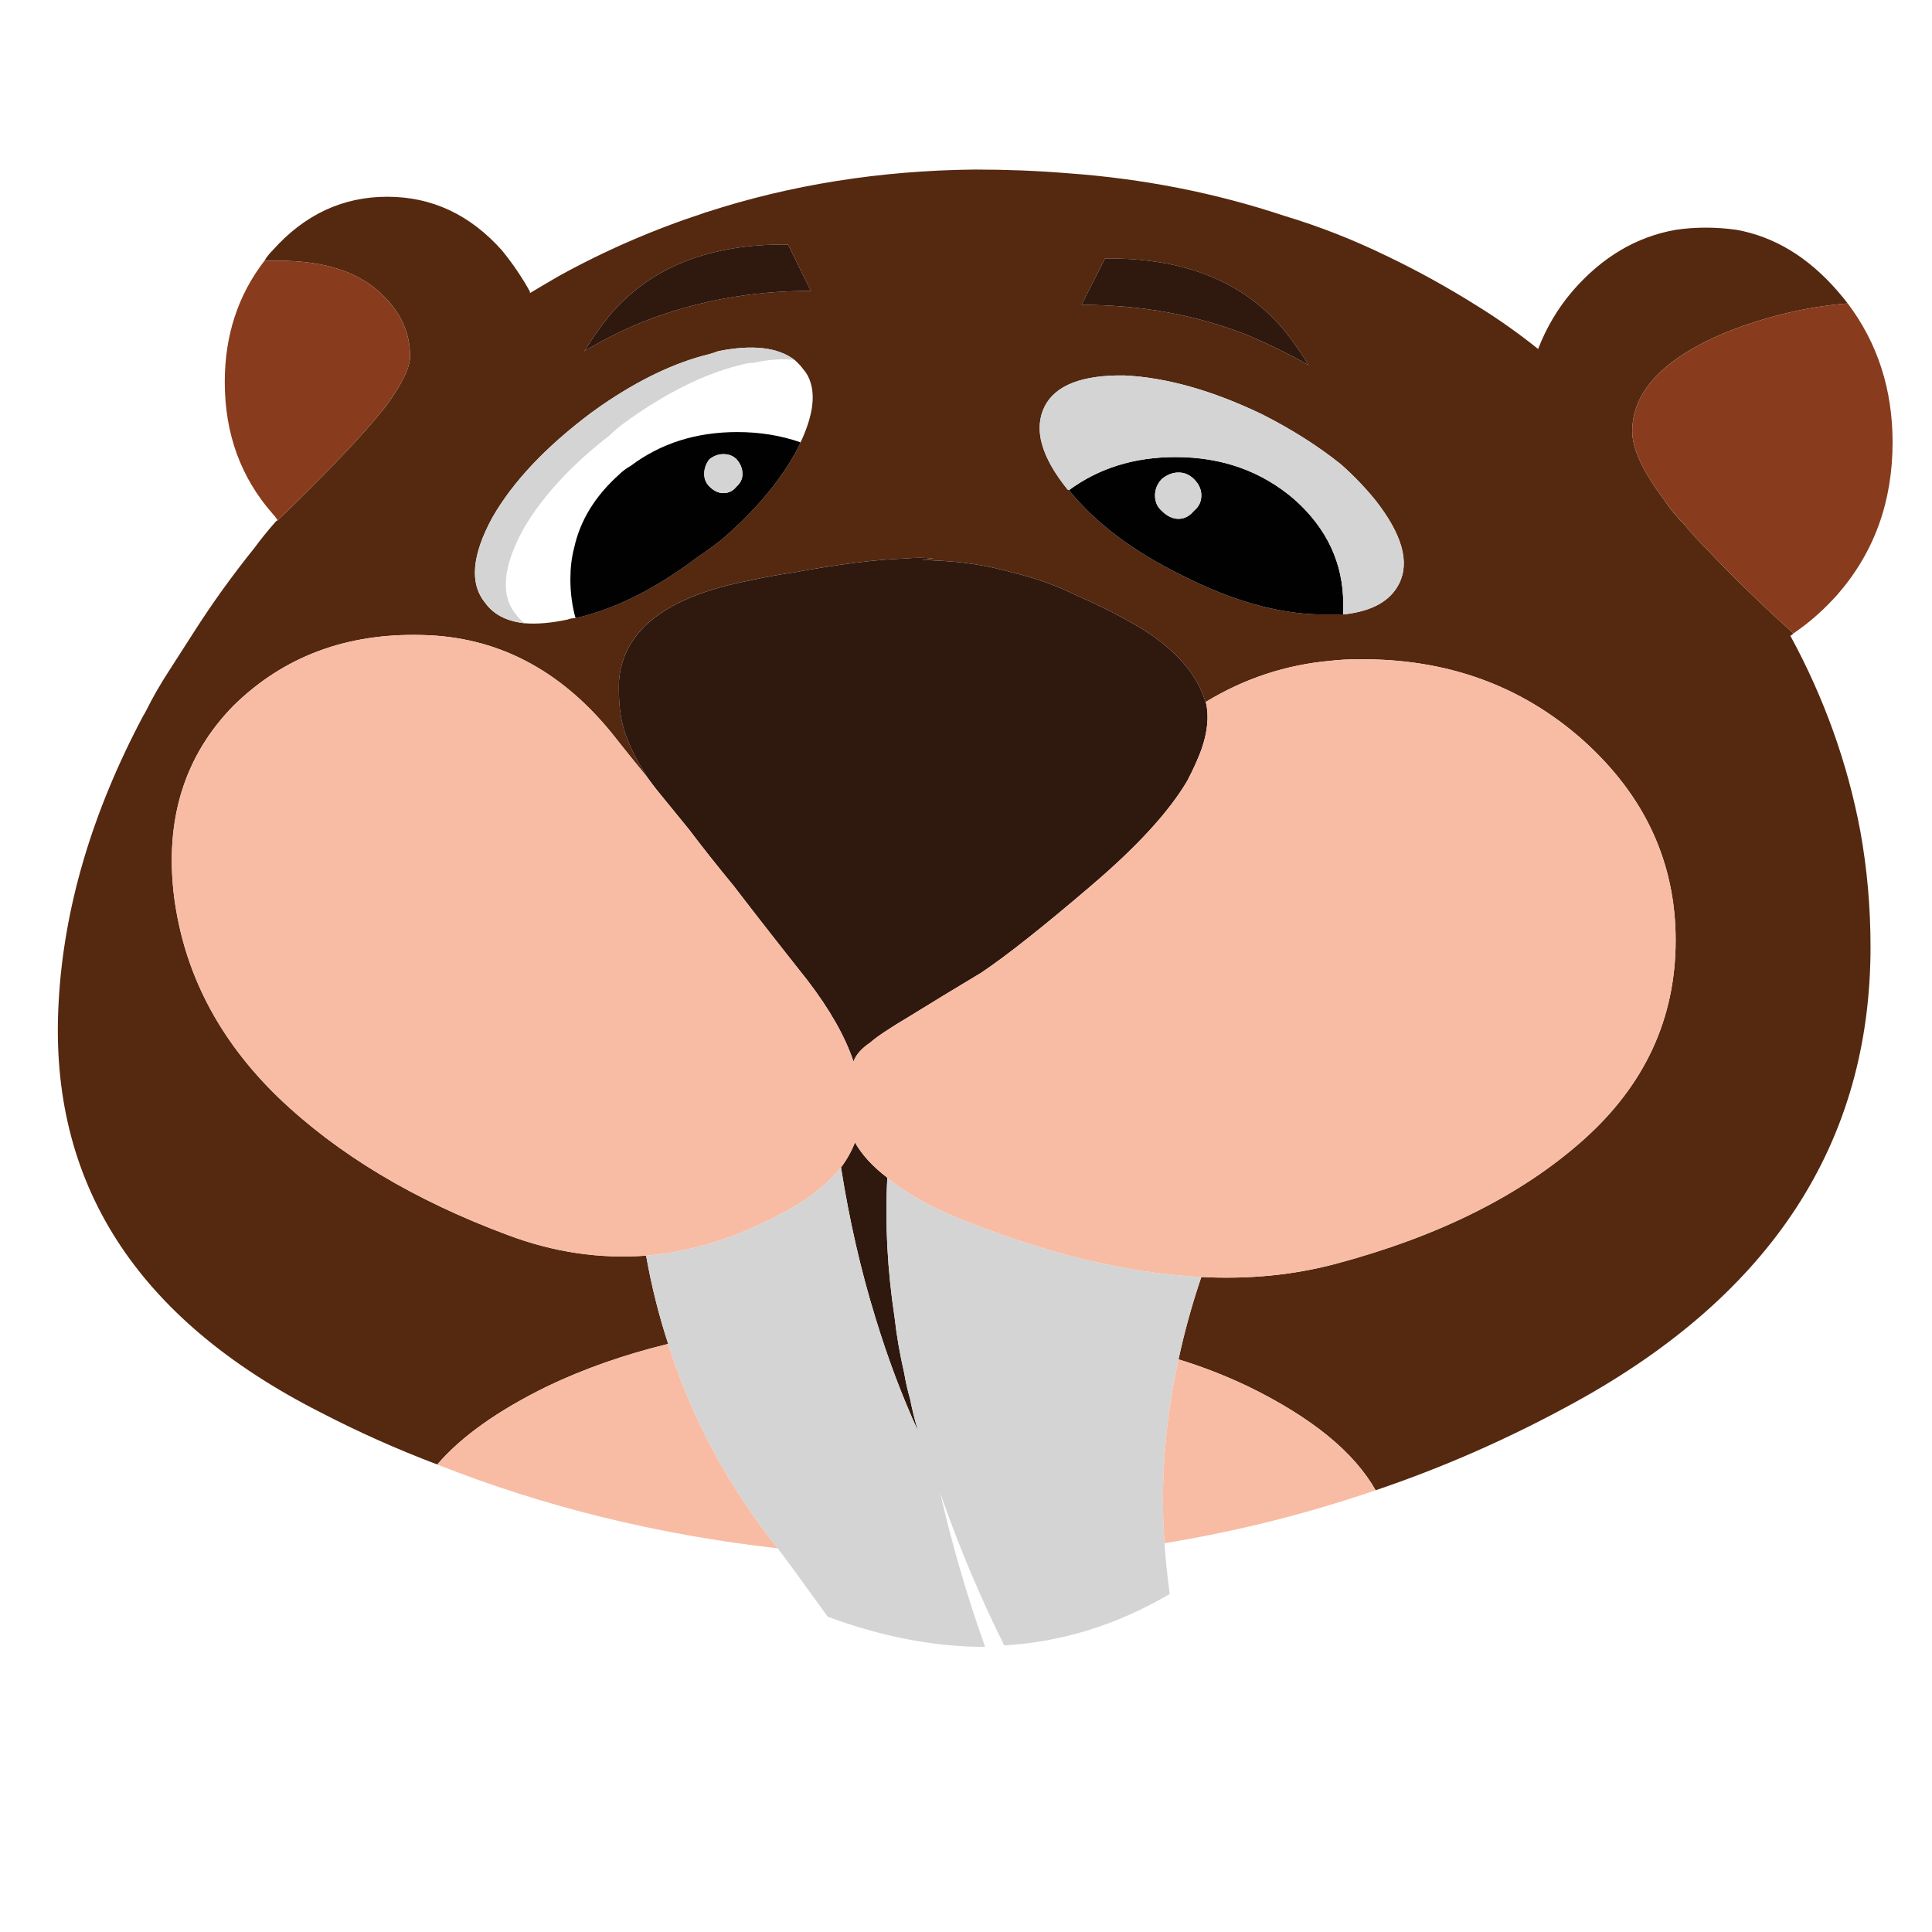 <?xml version="1.0" encoding="utf-8"?>
<!-- Generator: Adobe Illustrator 16.0.0, SVG Export Plug-In . SVG Version: 6.00 Build 0)  -->
<!DOCTYPE svg PUBLIC "-//W3C//DTD SVG 1.1//EN" "http://www.w3.org/Graphics/SVG/1.1/DTD/svg11.dtd">
<svg version="1.1" id="Layer_1" xmlns="http://www.w3.org/2000/svg" xmlns:xlink="http://www.w3.org/1999/xlink" x="0px" y="0px"
	 width="300px" height="300px" viewBox="0 0 300 300" enable-background="new 0 0 300 300" xml:space="preserve">
<g>
	<path fill-rule="evenodd" clip-rule="evenodd" fill="#552810" d="M43.122,80.793c7.69-7.384,13.286-13.283,16.787-17.698
		c2.511-3.425,3.767-6.014,3.767-7.765c0-3.502-1.332-6.585-3.997-9.25c-3.577-3.729-9.057-5.594-16.441-5.594
		c-0.763,0-1.486,0-2.17,0c0.303-0.533,0.722-1.066,1.255-1.599c4.949-5.557,10.886-8.336,17.813-8.336
		c6.927,0,12.866,2.779,17.813,8.336c1.675,2.055,3.122,4.187,4.34,6.394v0.229c1.523-0.914,3.006-1.789,4.454-2.626
		c7.155-3.958,14.692-7.231,22.607-9.819c0.154-0.078,0.268-0.115,0.344-0.115c13.094-4.263,26.986-6.47,41.678-6.623
		c4.949,0,9.744,0.19,14.387,0.571c11.725,0.837,22.952,3.046,33.687,6.623c5.33,1.599,10.581,3.654,15.758,6.166
		c4.796,2.284,9.554,4.91,14.273,7.878c3.196,1.979,6.318,4.187,9.362,6.624c1.293-3.35,3.085-6.358,5.368-9.021
		c4.568-5.252,9.896-8.411,15.987-9.478c1.521-0.229,3.082-0.342,4.681-0.342c1.6,0,3.195,0.114,4.795,0.342
		c5.861,1.066,11.078,4.225,15.645,9.478c0.533,0.609,1.064,1.256,1.597,1.941c-6.47,0.533-12.825,2.056-19.068,4.567
		c-9.592,4.035-14.387,9.135-14.387,15.301c0,2.741,1.675,6.318,5.024,10.734c0.761,1.218,1.827,2.511,3.196,3.883
		c0.914,1.142,2.057,2.397,3.426,3.767c3.807,4.034,8.069,8.185,12.791,12.446c0.075,0.077,0.264,0.268,0.57,0.571
		c-0.153,0.152-0.307,0.268-0.457,0.343c5.252,9.668,8.866,19.753,10.847,30.26c1.067,5.861,1.6,11.876,1.6,18.041
		c0,30.375-15.339,53.973-46.019,70.796c-9.971,5.481-20.248,10.012-30.83,13.589c-3.351-5.938-9.934-11.306-19.755-16.101
		c-3.502-1.675-7.118-3.082-10.849-4.224c0.915-4.265,2.095-8.526,3.541-12.791c7.385,0.382,14.35-0.304,20.896-2.054
		c15.985-4.265,28.775-10.658,38.365-19.185c9.593-8.526,14.391-18.878,14.391-31.058c0-12.106-4.798-22.458-14.391-31.061
		c-9.59-8.526-21.238-12.712-34.94-12.561c-1.521,0-2.93,0.076-4.225,0.229c-6.927,0.609-13.398,2.739-19.411,6.394
		c-0.151-0.305-0.23-0.495-0.23-0.571c-1.444-4.188-4.832-7.879-10.16-11.078c-3.122-1.826-6.28-3.425-9.479-4.795
		c-3.198-1.599-6.586-2.817-10.163-3.653c-2.663-0.763-5.403-1.295-8.221-1.6c-1.967-0.185-3.908-0.299-5.823-0.343l1.827-0.228
		c-1.372-0.151-2.893-0.151-4.568,0c-4.416,0.152-10.163,0.875-17.242,2.17c-2.132,0.303-4.416,0.723-6.852,1.256
		c-12.942,2.511-19.679,7.763-20.212,15.756c0,0.457,0,0.876,0,1.258c0,2.663,0.344,4.946,1.028,6.851
		c0.685,1.978,1.826,4.224,3.425,6.735c-2.056-2.512-3.92-4.833-5.596-6.965c-8.069-9.895-17.889-14.958-29.458-15.186
		c-11.724-0.305-21.468,3.348-29.234,10.962c-7.611,7.763-10.693,17.623-9.249,29.575c1.524,11.874,6.927,22.305,16.216,31.285
		c9.211,8.832,21.086,15.948,35.625,21.354c7.079,2.663,14.235,3.729,21.468,3.196c0.837,4.722,1.979,9.289,3.426,13.702
		c-6.852,1.675-13.132,3.883-18.841,6.624c-7.614,3.731-13.285,7.766-17.015,12.104c-6.242-2.359-12.295-5.063-18.156-8.106
		C21.123,204.765,7.572,183.6,9.095,155.815c0.761-14.692,5.139-29.575,13.131-44.646c0.152-0.23,0.303-0.496,0.458-0.801
		c1.063-2.132,2.246-4.187,3.539-6.167l3.883-6.051c2.816-4.416,5.936-8.756,9.362-13.018c1.066-1.447,2.208-2.855,3.425-4.224
		L43.122,80.793z M90.739,54.531c2.893-1.751,5.937-3.274,9.135-4.568c8.069-3.197,16.747-4.796,26.033-4.796l-3.539-7.193
		c-12.255-0.153-21.544,3.577-27.862,11.19C93.212,50.763,91.957,52.552,90.739,54.531z M81.491,96.779
		c1.902,0.154,4.11-0.038,6.621-0.571c0.381-0.152,0.801-0.228,1.256-0.228c6.091-1.369,12.409-4.53,18.957-9.479
		c1.369-0.912,2.625-1.826,3.767-2.739c4.949-4.264,8.716-8.68,11.305-13.246c0.381-0.686,0.685-1.295,0.915-1.828
		c1.75-3.73,2.283-6.775,1.596-9.135c-0.228-0.838-0.608-1.56-1.142-2.169c-0.379-0.533-0.836-1.028-1.369-1.484
		c-2.589-1.979-6.546-2.437-11.876-1.37c-0.379,0.151-0.836,0.304-1.37,0.456c-5.33,1.295-10.923,3.959-16.787,7.994
		c-0.533,0.381-1.063,0.761-1.596,1.142c-7.006,5.253-12.106,10.658-15.302,16.216c-3.198,5.861-3.577,10.277-1.142,13.245
		C76.617,95.41,78.674,96.476,81.491,96.779z M165.989,76.112c4.11,5.101,9.972,9.516,17.583,13.246
		c7.614,3.882,14.692,5.901,21.241,6.053c1.293,0,2.548,0,3.767,0c4.415-0.457,7.308-2.057,8.678-4.795
		c1.674-3.35,0.457-7.652-3.653-12.904c-1.6-1.978-3.389-3.845-5.366-5.596c-3.503-2.816-7.576-5.405-12.219-7.764
		c-7.764-3.73-14.92-5.748-21.467-6.052c-6.548-0.076-10.658,1.522-12.333,4.796c-1.75,3.501-0.571,7.802,3.539,12.903
		L165.989,76.112z M193.965,52.132c3.196,1.371,6.28,2.894,9.249,4.568c-1.218-1.979-2.476-3.768-3.769-5.366
		c-6.318-7.613-15.606-11.343-27.863-11.191l-3.652,7.195C177.292,47.337,185.972,48.936,193.965,52.132z"/>
	<path fill-rule="evenodd" clip-rule="evenodd" fill="#2F180E" d="M90.739,54.531c1.218-1.979,2.473-3.768,3.767-5.367
		c6.318-7.613,15.607-11.343,27.862-11.19l3.539,7.193c-9.287,0-17.964,1.599-26.033,4.796
		C96.676,51.257,93.632,52.78,90.739,54.531z M193.965,52.132c-7.993-3.197-16.673-4.795-26.035-4.795l3.652-7.195
		c12.257-0.151,21.545,3.579,27.863,11.191c1.293,1.598,2.551,3.387,3.769,5.366C200.245,55.026,197.161,53.503,193.965,52.132z
		 M187.228,108.999c0.533,2.132,0.304,4.605-0.686,7.422c-0.532,1.445-1.257,3.044-2.169,4.795
		c-2.816,4.797-7.804,10.239-14.958,16.33c-7.385,6.318-13.056,10.81-17.015,13.473c-4.188,2.514-7.879,4.759-11.078,6.737
		c-3.196,1.904-5.252,3.273-6.165,4.11c-1.371,0.915-2.245,1.905-2.627,2.97c-1.293-3.882-3.691-8.108-7.195-12.676
		c-4.11-5.176-7.915-10.047-11.419-14.614c-2.511-3.047-4.833-5.978-6.964-8.794c-1.75-2.13-3.426-4.186-5.025-6.164
		c-0.533-0.687-0.988-1.296-1.37-1.829c-1.599-2.512-2.741-4.757-3.425-6.735c-0.685-1.905-1.028-4.188-1.028-6.851
		c0-0.381,0-0.801,0-1.258c0.533-7.994,7.271-13.246,20.212-15.756c2.436-0.533,4.719-0.953,6.852-1.256
		c7.079-1.295,12.826-2.019,17.242-2.17c1.675-0.151,3.196-0.151,4.568,0l-1.827,0.228c1.915,0.044,3.856,0.158,5.823,0.343
		c2.817,0.304,5.558,0.837,8.221,1.6c3.577,0.836,6.965,2.054,10.163,3.653c3.198,1.37,6.356,2.969,9.479,4.795
		c5.328,3.198,8.716,6.89,10.16,11.078C186.997,108.504,187.076,108.693,187.228,108.999z M137.784,182.877
		c-0.379,7.004,0,14.273,1.142,21.809c0.306,2.741,0.801,5.596,1.485,8.564c0.227,1.372,0.533,2.703,0.912,3.997
		c0.306,1.599,0.725,3.274,1.258,5.025c-2.514-5.48-4.721-11.344-6.624-17.587c-2.283-7.384-4.072-15.186-5.366-23.407
		c0.912-1.218,1.635-2.512,2.168-3.881C133.825,179.3,135.5,181.127,137.784,182.877z"/>
	<path fill-rule="evenodd" clip-rule="evenodd" fill="#883C1D" d="M278.464,98.378c-0.307-0.303-0.495-0.495-0.57-0.571
		c-4.722-4.262-8.984-8.412-12.791-12.446c-1.369-1.37-2.512-2.625-3.426-3.767c-1.369-1.372-2.436-2.665-3.196-3.883
		c-3.35-4.416-5.024-7.993-5.024-10.734c0-6.166,4.795-11.266,14.387-15.301c6.243-2.512,12.599-4.034,19.068-4.567
		c4.646,6.166,6.968,13.36,6.968,21.581c0,9.21-2.854,17.09-8.564,23.638c-1.904,2.13-3.92,3.959-6.053,5.479
		C278.957,98.037,278.691,98.227,278.464,98.378z M41.068,40.486c0.684,0,1.407,0,2.17,0c7.384,0,12.864,1.865,16.441,5.594
		c2.665,2.665,3.997,5.748,3.997,9.25c0,1.751-1.256,4.339-3.767,7.765c-3.501,4.415-9.097,10.314-16.787,17.698
		c-0.303-0.455-0.571-0.798-0.798-1.025c-4.949-5.634-7.422-12.447-7.422-20.44C34.901,52.094,36.957,45.814,41.068,40.486z"/>
	<path fill-rule="evenodd" clip-rule="evenodd" fill="#010101" d="M89.368,95.981c-0.533-1.902-0.799-3.92-0.799-6.053
		c0-1.751,0.19-3.348,0.571-4.795c0.914-4.262,3.236-8.069,6.965-11.419c0.533-0.533,1.142-0.989,1.827-1.371
		c4.646-3.501,10.163-5.252,16.557-5.252c3.503,0,6.775,0.533,9.822,1.598c-0.23,0.533-0.534,1.142-0.915,1.828
		c-2.589,4.566-6.356,8.982-11.305,13.246c-1.142,0.913-2.397,1.827-3.767,2.739C101.776,91.451,95.458,94.612,89.368,95.981z
		 M165.989,76.112c4.644-3.426,10.161-5.139,16.557-5.139c7.23,0,13.397,2.208,18.497,6.624c5.025,4.492,7.537,9.896,7.537,16.214
		c0,0.533,0,1.066,0,1.599c-1.219,0-2.474,0-3.767,0c-6.549-0.152-13.627-2.17-21.241-6.053
		C175.961,85.628,170.1,81.212,165.989,76.112z M179.348,76.913c0,0.988,0.344,1.789,1.028,2.397
		c0.837,0.836,1.713,1.256,2.625,1.256c0.915,0,1.713-0.42,2.399-1.256c0.761-0.609,1.142-1.41,1.142-2.397
		c0-0.915-0.381-1.751-1.142-2.513c-0.687-0.685-1.484-1.028-2.399-1.028c-0.912,0-1.788,0.343-2.625,1.028
		C179.691,75.162,179.348,75.998,179.348,76.913z M115.289,73.601c0-0.837-0.305-1.599-0.914-2.284
		c-0.533-0.533-1.218-0.799-2.054-0.799c-0.763,0-1.486,0.266-2.17,0.799c-0.533,0.685-0.801,1.446-0.801,2.284
		c0,0.761,0.268,1.407,0.801,1.94c0.685,0.685,1.408,1.028,2.17,1.028c0.836,0,1.521-0.343,2.054-1.028
		C114.984,75.008,115.289,74.361,115.289,73.601z"/>
	<path fill-rule="evenodd" clip-rule="evenodd" fill="#D4D4D4" d="M123.396,55.901c-1.902-0.229-4.073-0.077-6.508,0.456
		c-0.23,0-0.419,0-0.571,0c-6.242,1.295-12.828,4.492-19.755,9.592c-0.685,0.533-1.294,1.066-1.827,1.598
		c-6.015,4.645-10.506,9.517-13.475,14.617c-3.196,5.861-3.577,10.277-1.142,13.246c0.382,0.533,0.839,0.99,1.372,1.369
		c-2.817-0.303-4.874-1.369-6.167-3.196c-2.435-2.968-2.056-7.384,1.142-13.245c3.196-5.558,8.296-10.963,15.302-16.216
		c0.533-0.381,1.063-0.761,1.596-1.142c5.864-4.035,11.457-6.699,16.787-7.994c0.533-0.151,0.99-0.304,1.37-0.456
		C116.851,53.465,120.807,53.922,123.396,55.901z M208.58,95.41c0-0.533,0-1.066,0-1.599c0-6.318-2.512-11.722-7.537-16.214
		c-5.1-4.416-11.267-6.624-18.497-6.624c-6.396,0-11.913,1.713-16.557,5.139l-0.23-0.114c-4.11-5.101-5.289-9.401-3.539-12.903
		c1.675-3.274,5.785-4.872,12.333-4.796c6.547,0.304,13.703,2.321,21.467,6.052c4.643,2.359,8.716,4.948,12.219,7.764
		c1.978,1.751,3.767,3.618,5.366,5.596c4.11,5.252,5.327,9.555,3.653,12.904C215.888,93.354,212.995,94.953,208.58,95.41z
		 M179.348,76.913c0-0.915,0.344-1.751,1.028-2.513c0.837-0.685,1.713-1.028,2.625-1.028c0.915,0,1.713,0.343,2.399,1.028
		c0.761,0.762,1.142,1.599,1.142,2.513c0,0.988-0.381,1.789-1.142,2.397c-0.687,0.836-1.484,1.256-2.399,1.256
		c-0.912,0-1.788-0.42-2.625-1.256C179.691,78.701,179.348,77.9,179.348,76.913z M115.289,73.601c0,0.761-0.305,1.407-0.914,1.94
		c-0.533,0.685-1.218,1.028-2.054,1.028c-0.763,0-1.486-0.343-2.17-1.028c-0.533-0.533-0.801-1.18-0.801-1.94
		c0-0.837,0.268-1.599,0.801-2.284c0.685-0.533,1.408-0.799,2.17-0.799c0.836,0,1.521,0.266,2.054,0.799
		C114.984,72.001,115.289,72.763,115.289,73.601z M183.001,211.083c-2.129,9.743-2.854,19.258-2.167,28.547
		c0.076,1.75,0.341,4.375,0.798,7.877c-8.145,4.797-16.709,7.46-25.692,7.993c-3.73-7.461-7.04-15.337-9.934-23.636
		c1.827,7.993,4.148,15.947,6.966,23.865c-7.842,0-15.987-1.562-24.437-4.682c-3.958-5.482-6.546-9.021-7.766-10.62
		c-7.763-9.744-13.435-20.326-17.012-31.745c-1.448-4.413-2.589-8.98-3.426-13.702c7.23-0.608,14.501-2.931,21.81-6.965
		c3.577-1.979,6.394-4.224,8.45-6.737c1.294,8.222,3.083,16.023,5.366,23.407c1.903,6.243,4.11,12.106,6.624,17.587
		c-0.533-1.751-0.952-3.427-1.258-5.025c-0.379-1.294-0.685-2.625-0.912-3.997c-0.685-2.969-1.18-5.823-1.485-8.564
		c-1.142-7.535-1.521-14.805-1.142-21.809c3.198,2.665,7.651,5.063,13.361,7.195c12.788,4.946,24.589,7.687,35.397,8.22
		C185.096,202.557,183.916,206.818,183.001,211.083z"/>
	<path fill-rule="evenodd" clip-rule="evenodd" fill="#F8BCA4" d="M186.542,198.292c-10.809-0.533-22.609-3.273-35.397-8.22
		c-5.709-2.133-10.163-4.53-13.361-7.195c-2.284-1.75-3.959-3.577-5.025-5.479c-0.533,1.369-1.256,2.663-2.168,3.881
		c-2.056,2.514-4.873,4.759-8.45,6.737c-7.309,4.034-14.579,6.356-21.81,6.965c-7.232,0.532-14.389-0.533-21.468-3.196
		c-14.539-5.406-26.415-12.522-35.625-21.354c-9.289-8.98-14.692-19.411-16.216-31.285c-1.445-11.952,1.638-21.812,9.249-29.575
		c7.766-7.614,17.51-11.267,29.234-10.962c11.57,0.228,21.39,5.291,29.458,15.186c1.675,2.132,3.54,4.454,5.596,6.965
		c0.382,0.533,0.837,1.142,1.37,1.829c1.599,1.978,3.274,4.034,5.025,6.164c2.132,2.817,4.454,5.748,6.964,8.794
		c3.504,4.567,7.309,9.438,11.419,14.614c3.504,4.567,5.901,8.794,7.195,12.676c0.382-1.064,1.256-2.055,2.627-2.97
		c0.912-0.837,2.969-2.206,6.165-4.11c3.198-1.979,6.889-4.224,11.078-6.737c3.959-2.663,9.63-7.155,17.015-13.473
		c7.154-6.091,12.142-11.533,14.958-16.33c0.912-1.751,1.637-3.35,2.169-4.795c0.989-2.817,1.219-5.29,0.686-7.422
		c6.013-3.655,12.484-5.785,19.411-6.394c1.295-0.153,2.703-0.229,4.225-0.229c13.702-0.151,25.351,4.034,34.94,12.561
		c9.593,8.602,14.391,18.955,14.391,31.061c0,12.18-4.798,22.531-14.391,31.058c-9.59,8.526-22.38,14.92-38.365,19.185
		C200.892,197.988,193.927,198.674,186.542,198.292z M180.834,239.63c-0.688-9.289,0.038-18.804,2.167-28.547
		c3.73,1.142,7.347,2.549,10.849,4.224c9.821,4.795,16.404,10.163,19.755,16.101C202.946,235.062,192.022,237.801,180.834,239.63z
		 M103.757,208.683c3.577,11.419,9.249,22.001,17.012,31.745c-18.725-2.132-36.348-6.47-52.868-13.018
		c3.729-4.338,9.4-8.372,17.015-12.104C90.625,212.565,96.906,210.357,103.757,208.683z"/>
</g>
</svg>
